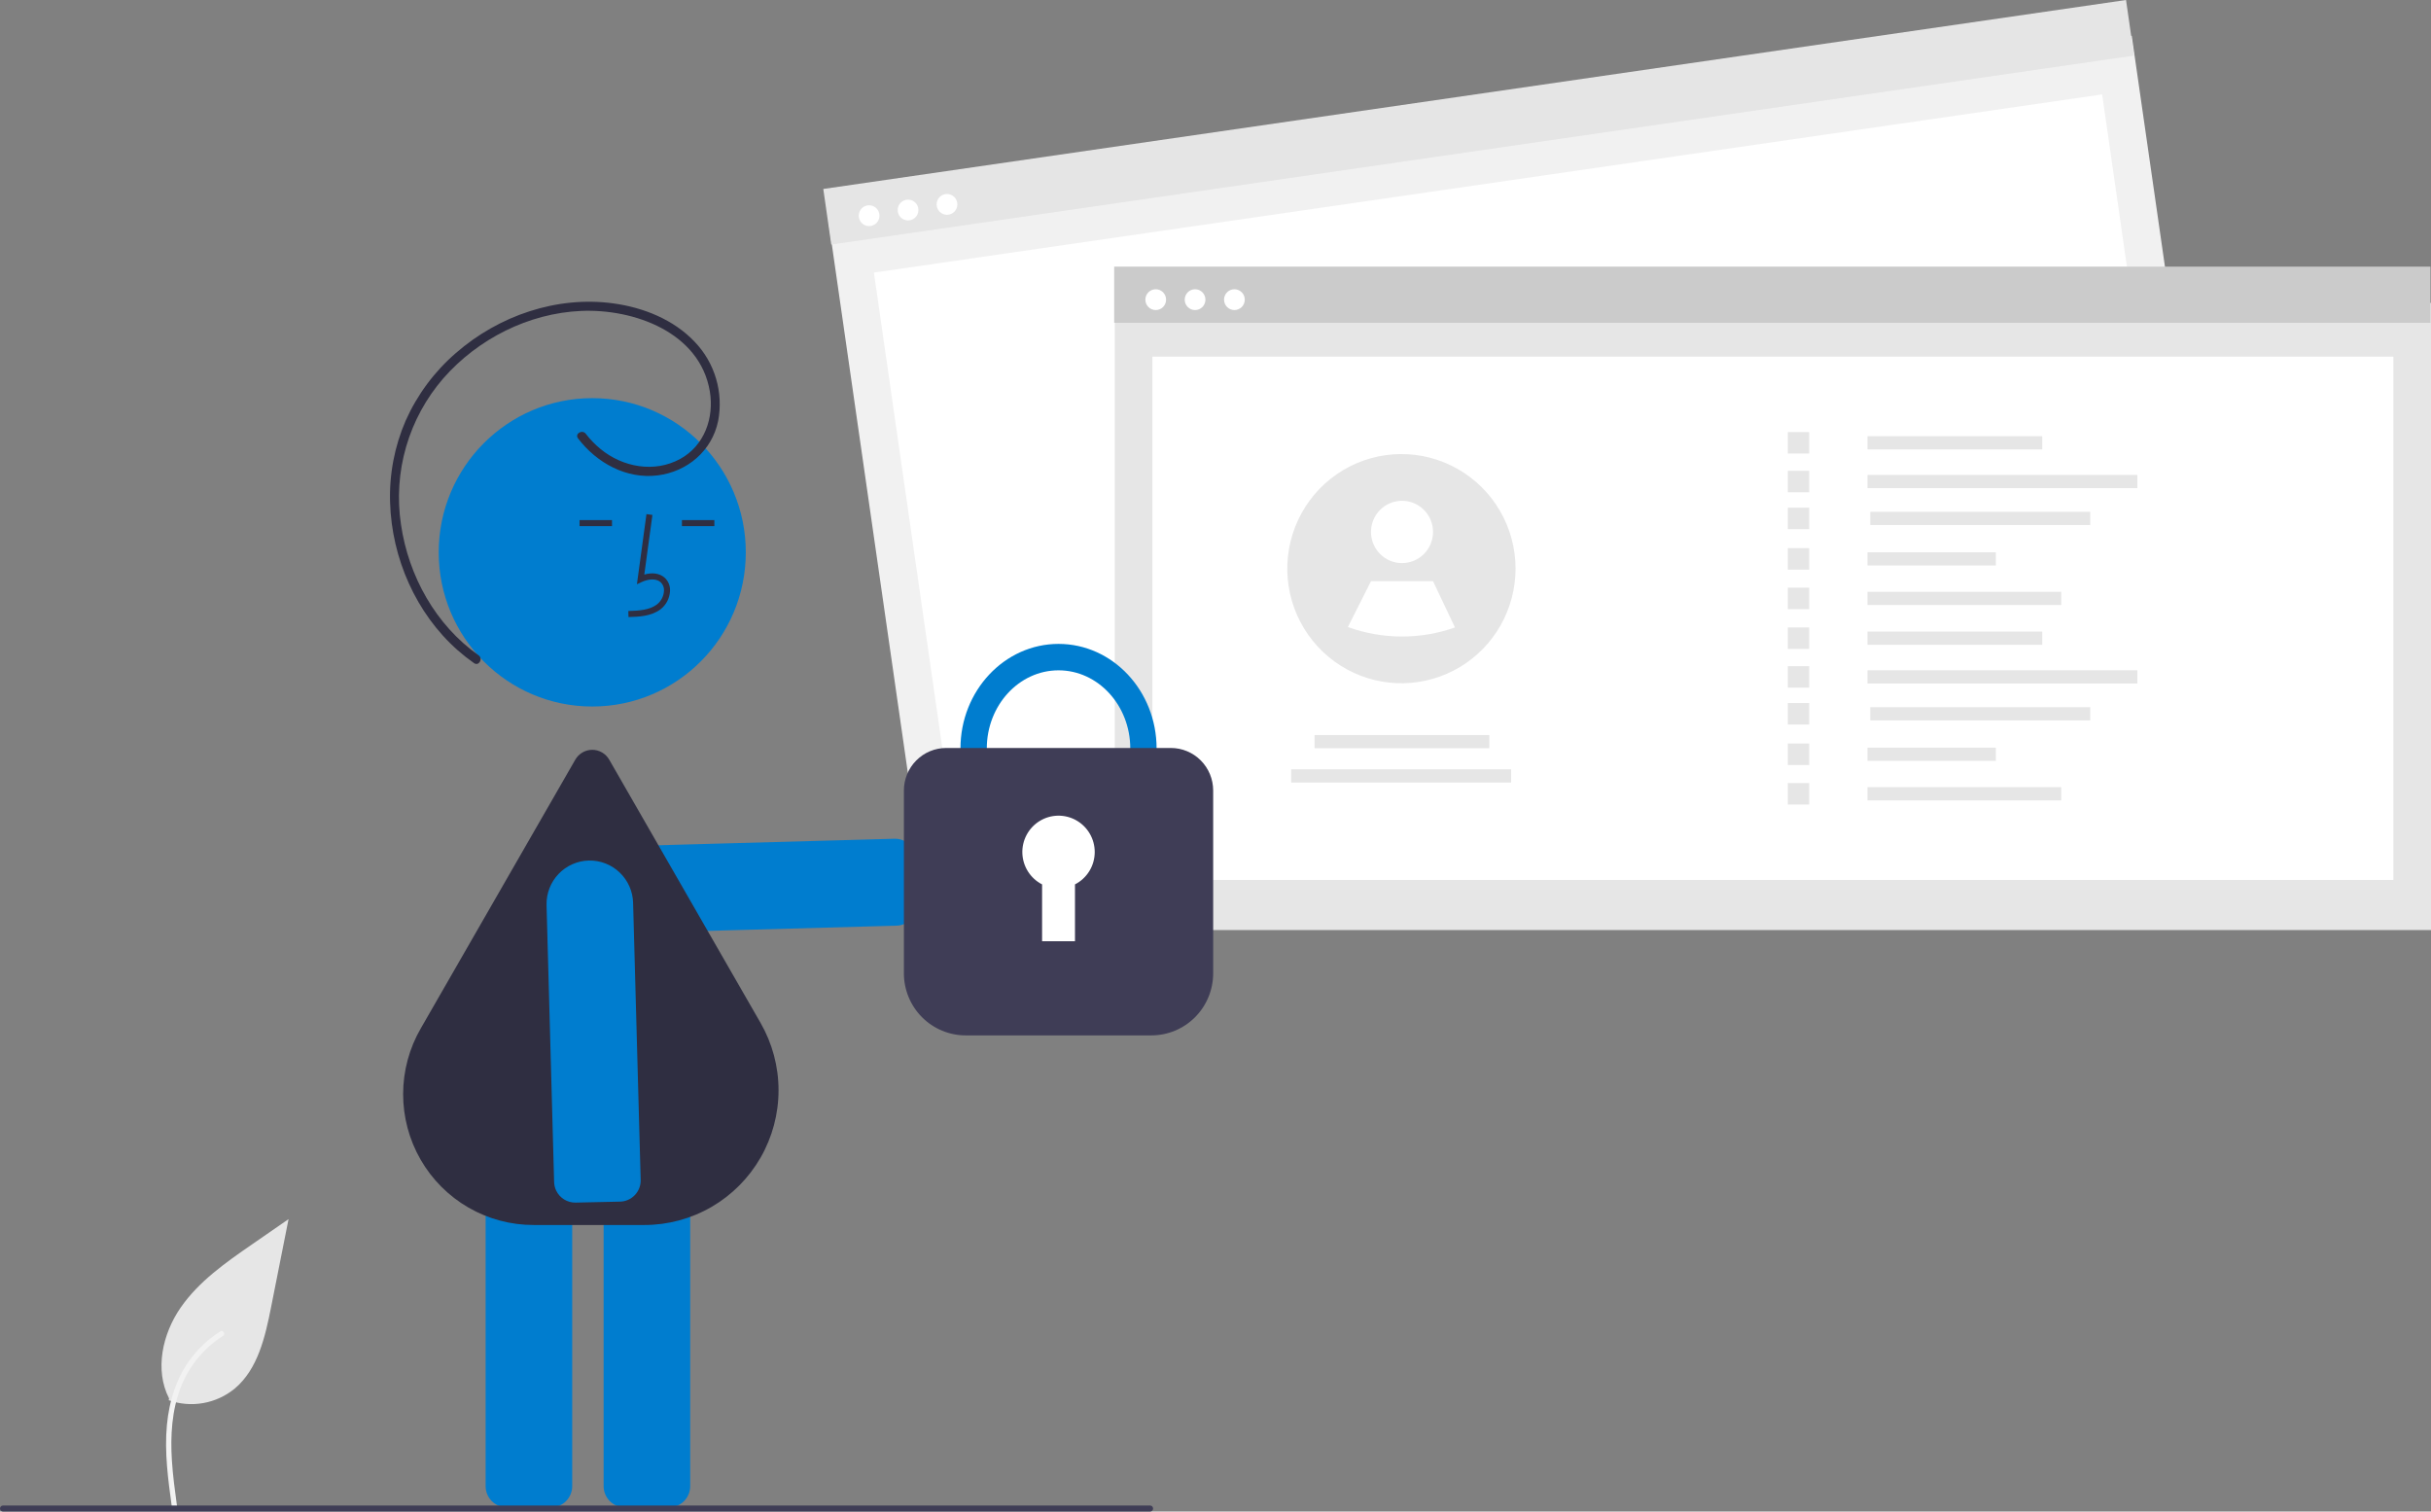 <svg width="275" height="171" viewBox="0 0 275 171" fill="none" xmlns="http://www.w3.org/2000/svg">
<rect x="0" y="0" width="275" height="171" fill="#808080" stroke="none"/>
<g clip-path="url(#clip0_7862_39115)">
<path d="M19.084 158.405C20.338 158.848 21.685 158.958 22.994 158.727C24.303 158.495 25.531 157.929 26.559 157.083C29.177 154.876 29.999 151.241 30.666 147.874L32.641 137.918L28.505 140.778C25.531 142.834 22.49 144.957 20.43 147.936C18.371 150.915 17.472 154.981 19.127 158.204" fill="#E6E6E6"/>
<path d="M19.438 170.459C19.019 167.397 18.589 164.296 18.882 161.202C19.143 158.453 19.978 155.769 21.678 153.567C22.58 152.401 23.678 151.402 24.923 150.615C25.247 150.41 25.546 150.926 25.223 151.13C23.07 152.497 21.405 154.514 20.467 156.892C19.432 159.537 19.266 162.419 19.446 165.228C19.553 166.927 19.782 168.614 20.013 170.3C20.031 170.377 20.02 170.457 19.981 170.525C19.943 170.594 19.88 170.645 19.805 170.668C19.729 170.688 19.648 170.678 19.579 170.639C19.511 170.6 19.46 170.535 19.439 170.459L19.438 170.459Z" fill="#F2F2F2"/>
<path d="M102.378 104.49C102.074 104.635 101.743 104.713 101.407 104.72L70.207 105.58C68.909 105.608 67.652 105.117 66.714 104.215C65.776 103.313 65.233 102.074 65.205 100.77C65.177 99.466 65.665 98.204 66.564 97.262C67.462 96.32 68.696 95.774 69.995 95.746L101.194 94.886C101.826 94.873 102.437 95.112 102.894 95.551C103.35 95.99 103.615 96.593 103.629 97.228L103.738 102.274C103.748 102.736 103.625 103.191 103.383 103.584C103.142 103.977 102.793 104.292 102.378 104.49Z" fill="#007DCF"/>
<path d="M62.345 170.523H57.319C56.687 170.523 56.081 170.27 55.634 169.821C55.187 169.372 54.935 168.764 54.935 168.129V126.057C54.935 125.422 55.187 124.814 55.634 124.365C56.081 123.916 56.687 123.664 57.319 123.663H62.345C62.977 123.664 63.583 123.916 64.03 124.365C64.477 124.814 64.729 125.422 64.729 126.057V168.129C64.729 168.764 64.477 169.372 64.03 169.821C63.583 170.27 62.977 170.523 62.345 170.523Z" fill="#007DCF"/>
<path d="M75.694 170.523H70.667C70.035 170.523 69.429 170.27 68.982 169.821C68.535 169.372 68.283 168.764 68.283 168.129V126.057C68.283 125.422 68.535 124.814 68.982 124.365C69.429 123.916 70.035 123.664 70.667 123.663H75.694C76.326 123.664 76.932 123.916 77.379 124.365C77.826 124.814 78.077 125.422 78.078 126.057V168.129C78.077 168.764 77.826 169.372 77.379 169.821C76.932 170.27 76.326 170.523 75.694 170.523Z" fill="#007DCF"/>
<path d="M66.997 79.927C76.59 79.927 84.366 72.118 84.366 62.484C84.366 52.851 76.59 45.042 66.997 45.042C57.404 45.042 49.627 52.851 49.627 62.484C49.627 72.118 57.404 79.927 66.997 79.927Z" fill="#007DCF"/>
<path d="M72.893 138.582H60.397C57.801 138.592 55.248 137.912 52.996 136.613C50.745 135.313 48.876 133.44 47.577 131.181C46.279 128.923 45.598 126.36 45.603 123.753C45.608 121.145 46.298 118.585 47.605 116.332L65.08 85.937C65.274 85.599 65.554 85.319 65.89 85.124C66.227 84.928 66.609 84.826 66.997 84.826C67.386 84.826 67.767 84.928 68.104 85.124C68.441 85.319 68.72 85.599 68.914 85.937L86.037 115.72C87.369 118.037 88.07 120.665 88.07 123.34C88.07 126.016 87.369 128.644 86.037 130.961C84.705 133.278 82.789 135.202 80.482 136.54C78.174 137.878 75.557 138.582 72.893 138.582Z" fill="#2F2E41"/>
<path d="M71.097 69.806C72.222 69.775 73.624 69.736 74.703 68.944C75.025 68.698 75.289 68.385 75.477 68.027C75.665 67.668 75.773 67.272 75.793 66.867C75.813 66.579 75.766 66.291 75.656 66.024C75.546 65.757 75.376 65.52 75.16 65.33C74.596 64.852 73.772 64.74 72.885 65.001L73.804 58.255L73.13 58.162L72.049 66.094L72.612 65.834C73.266 65.533 74.163 65.38 74.72 65.853C74.857 65.976 74.963 66.13 75.031 66.302C75.1 66.474 75.127 66.659 75.112 66.843C75.096 67.144 75.015 67.439 74.875 67.706C74.735 67.973 74.54 68.207 74.302 68.391C73.461 69.008 72.344 69.087 71.078 69.123L71.097 69.806Z" fill="#2F2E41"/>
<path d="M80.81 58.837H77.142V59.521H80.81V58.837Z" fill="#2F2E41"/>
<path d="M69.231 58.837H65.562V59.521H69.231V58.837Z" fill="#2F2E41"/>
<path d="M62.912 134.681C62.767 134.376 62.689 134.043 62.683 133.706L61.827 102.375C61.799 101.071 62.287 99.809 63.186 98.867C64.084 97.925 65.318 97.38 66.617 97.351C67.915 97.323 69.172 97.814 70.11 98.716C71.048 99.618 71.591 100.857 71.619 102.161L72.475 133.492C72.489 134.127 72.25 134.74 71.813 135.199C71.376 135.657 70.776 135.923 70.144 135.938L65.118 136.047C64.659 136.057 64.206 135.933 63.814 135.691C63.423 135.448 63.109 135.097 62.912 134.681Z" fill="#007DCF"/>
<path d="M65.385 49.591C67.496 52.362 70.846 54.221 74.386 53.781C77.758 53.362 80.54 51.002 81.238 47.623C81.542 46.026 81.46 44.378 80.998 42.819C80.536 41.26 79.707 39.836 78.582 38.666C76.196 36.145 72.78 34.789 69.399 34.324C62.995 33.443 56.418 35.709 51.575 39.934C49.144 42.034 47.202 44.647 45.89 47.586C44.626 50.504 44.024 53.667 44.128 56.847C44.314 63.132 47.055 69.404 51.785 73.572C52.372 74.088 52.987 74.571 53.627 75.02C54.166 75.4 54.677 74.511 54.142 74.134C49.299 70.722 46.209 65.17 45.361 59.336C44.917 56.397 45.115 53.395 45.941 50.541C46.768 47.686 48.203 45.046 50.147 42.803C54.058 38.337 59.793 35.435 65.733 35.175C71.71 34.913 79.179 37.593 80.297 44.274C80.798 47.268 79.684 50.416 76.951 51.915C74.025 53.52 70.438 52.86 67.924 50.787C67.308 50.281 66.752 49.706 66.267 49.073C65.873 48.555 64.986 49.066 65.385 49.591Z" fill="#2F2E41"/>
<path d="M241.147 4.048L93.778 25.426L103.88 95.65L251.249 74.272L241.147 4.048Z" fill="#F1F1F1"/>
<path d="M237.799 10.681L98.858 30.837L107.287 89.426L246.228 69.271L237.799 10.681Z" fill="white"/>
<path d="M240.501 -1.37025e-05L93.132 21.378L94.036 27.665L241.405 6.287L240.501 -1.37025e-05Z" fill="#E5E5E5"/>
<path d="M98.316 25.578C98.963 25.578 99.488 25.05 99.488 24.4C99.488 23.75 98.963 23.223 98.316 23.223C97.668 23.223 97.144 23.75 97.144 24.4C97.144 25.05 97.668 25.578 98.316 25.578Z" fill="white"/>
<path d="M102.72 24.939C103.368 24.939 103.893 24.412 103.893 23.761C103.893 23.111 103.368 22.584 102.72 22.584C102.073 22.584 101.548 23.111 101.548 23.761C101.548 24.412 102.073 24.939 102.72 24.939Z" fill="white"/>
<path d="M107.125 24.3C107.773 24.3 108.298 23.773 108.298 23.122C108.298 22.472 107.773 21.945 107.125 21.945C106.478 21.945 105.953 22.472 105.953 23.122C105.953 23.773 106.478 24.3 107.125 24.3Z" fill="white"/>
<path d="M275 34.264H126.102V105.216H275V34.264Z" fill="#E6E6E6"/>
<path d="M270.743 40.348H130.359V99.546H270.743V40.348Z" fill="white"/>
<path d="M274.937 30.164H126.038V36.517H274.937V30.164Z" fill="#CBCBCB"/>
<path d="M130.739 35.077C131.386 35.077 131.911 34.55 131.911 33.9C131.911 33.249 131.386 32.722 130.739 32.722C130.091 32.722 129.566 33.249 129.566 33.9C129.566 34.55 130.091 35.077 130.739 35.077Z" fill="white"/>
<path d="M135.189 35.077C135.837 35.077 136.361 34.55 136.361 33.9C136.361 33.249 135.837 32.722 135.189 32.722C134.542 32.722 134.017 33.249 134.017 33.9C134.017 34.55 134.542 35.077 135.189 35.077Z" fill="white"/>
<path d="M139.639 35.077C140.287 35.077 140.812 34.55 140.812 33.9C140.812 33.249 140.287 32.722 139.639 32.722C138.992 32.722 138.467 33.249 138.467 33.9C138.467 34.55 138.992 35.077 139.639 35.077Z" fill="white"/>
<path d="M231.023 49.348H211.252V50.84H231.023V49.348Z" fill="#E6E6E6"/>
<path d="M241.783 53.729H211.252V55.221H241.783V53.729Z" fill="#E6E6E6"/>
<path d="M236.452 57.901H211.57V59.394H236.452V57.901Z" fill="#E6E6E6"/>
<path d="M225.778 62.479H211.252V63.972H225.778V62.479Z" fill="#E6E6E6"/>
<path d="M233.175 66.951H211.252V68.443H233.175V66.951Z" fill="#E6E6E6"/>
<path d="M204.662 48.879H202.241V51.31H204.662V48.879Z" fill="#E6E6E6"/>
<path d="M204.662 53.26H202.241V55.691H204.662V53.26Z" fill="#E6E6E6"/>
<path d="M204.662 57.432H202.241V59.863H204.662V57.432Z" fill="#E6E6E6"/>
<path d="M204.662 62.01H202.241V64.441H204.662V62.01Z" fill="#E6E6E6"/>
<path d="M204.662 66.481H202.241V68.913H204.662V66.481Z" fill="#E6E6E6"/>
<path d="M231.023 71.451H211.252V72.943H231.023V71.451Z" fill="#E6E6E6"/>
<path d="M241.783 75.831H211.252V77.324H241.783V75.831Z" fill="#E6E6E6"/>
<path d="M236.452 80.004H211.57V81.496H236.452V80.004Z" fill="#E6E6E6"/>
<path d="M225.778 84.582H211.252V86.074H225.778V84.582Z" fill="#E6E6E6"/>
<path d="M233.175 89.053H211.252V90.546H233.175V89.053Z" fill="#E6E6E6"/>
<path d="M204.662 70.981H202.241V73.412H204.662V70.981Z" fill="#E6E6E6"/>
<path d="M204.662 75.362H202.241V77.793H204.662V75.362Z" fill="#E6E6E6"/>
<path d="M204.662 79.534H202.241V81.965H204.662V79.534Z" fill="#E6E6E6"/>
<path d="M204.662 84.112H202.241V86.543H204.662V84.112Z" fill="#E6E6E6"/>
<path d="M204.662 88.584H202.241V91.015H204.662V88.584Z" fill="#E6E6E6"/>
<path d="M168.477 83.156H148.706V84.648H168.477V83.156Z" fill="#E6E6E6"/>
<path d="M170.943 87.034H146.061V88.526H170.943V87.034Z" fill="#E6E6E6"/>
<path d="M171.442 64.332C171.441 66.574 170.861 68.779 169.759 70.729C168.656 72.68 167.068 74.31 165.151 75.46C163.234 76.61 161.052 77.241 158.819 77.292C156.586 77.343 154.378 76.811 152.411 75.749L152.409 75.746C150.399 74.659 148.713 73.056 147.521 71.102C146.33 69.147 145.675 66.91 145.625 64.619C145.574 62.327 146.13 60.064 147.234 58.058C148.339 56.052 149.953 54.377 151.912 53.201C153.872 52.026 156.107 51.394 158.389 51.368C160.671 51.343 162.919 51.926 164.904 53.057C166.889 54.188 168.54 55.828 169.688 57.808C170.837 59.789 171.442 62.039 171.442 64.332Z" fill="#E6E6E6"/>
<path d="M158.598 63.702C160.536 63.702 162.108 62.124 162.108 60.178C162.108 58.232 160.536 56.654 158.598 56.654C156.66 56.654 155.089 58.232 155.089 60.178C155.089 62.124 156.66 63.702 158.598 63.702Z" fill="white"/>
<path d="M164.591 70.984C160.667 72.367 156.39 72.35 152.477 70.937L152.475 70.935L155.089 65.752H162.108L164.591 70.984Z" fill="white"/>
<path d="M119.744 96.51C113.627 96.51 108.65 91.202 108.65 84.677C108.65 78.151 113.627 72.843 119.744 72.843C125.86 72.843 130.837 78.151 130.837 84.677C130.837 91.202 125.86 96.51 119.744 96.51ZM119.744 75.833C115.269 75.833 111.628 79.8 111.628 84.677C111.628 89.553 115.269 93.52 119.744 93.52C124.219 93.52 127.859 89.553 127.859 84.677C127.859 79.8 124.219 75.833 119.744 75.833Z" fill="#007DCF"/>
<path d="M130.248 117.133H109.239C107.386 117.131 105.61 116.391 104.3 115.076C102.989 113.76 102.253 111.976 102.25 110.116V89.421C102.252 88.147 102.756 86.926 103.653 86.025C104.55 85.124 105.766 84.618 107.035 84.616H132.452C133.721 84.618 134.937 85.124 135.834 86.025C136.731 86.926 137.235 88.147 137.237 89.421V110.116C137.234 111.976 136.498 113.76 135.187 115.076C133.877 116.391 132.101 117.131 130.248 117.133Z" fill="#3F3D56"/>
<path d="M123.838 96.39C123.838 95.659 123.645 94.941 123.277 94.31C122.91 93.68 122.381 93.159 121.747 92.801C121.112 92.443 120.394 92.262 119.666 92.276C118.938 92.29 118.228 92.498 117.607 92.88C116.986 93.261 116.478 93.802 116.134 94.446C115.791 95.09 115.624 95.815 115.652 96.545C115.681 97.276 115.902 97.985 116.294 98.601C116.686 99.217 117.234 99.716 117.883 100.049V106.481H121.604V100.049C122.276 99.705 122.841 99.181 123.235 98.535C123.629 97.89 123.837 97.147 123.838 96.39Z" fill="white"/>
<path d="M130.1 171H0.341C0.25 171 0.164 170.964 0.1 170.9C0.036 170.836 0 170.749 0 170.658C0 170.567 0.036 170.48 0.1 170.416C0.164 170.352 0.25 170.316 0.341 170.316H130.1C130.191 170.316 130.277 170.352 130.341 170.416C130.405 170.48 130.441 170.567 130.441 170.658C130.441 170.749 130.405 170.836 130.341 170.9C130.277 170.964 130.191 171 130.1 171Z" fill="#3F3D56"/>
</g>
<defs>
<clipPath id="clip0_7862_39115">
<rect width="275" height="171" fill="white"/>
</clipPath>
</defs>
</svg>
